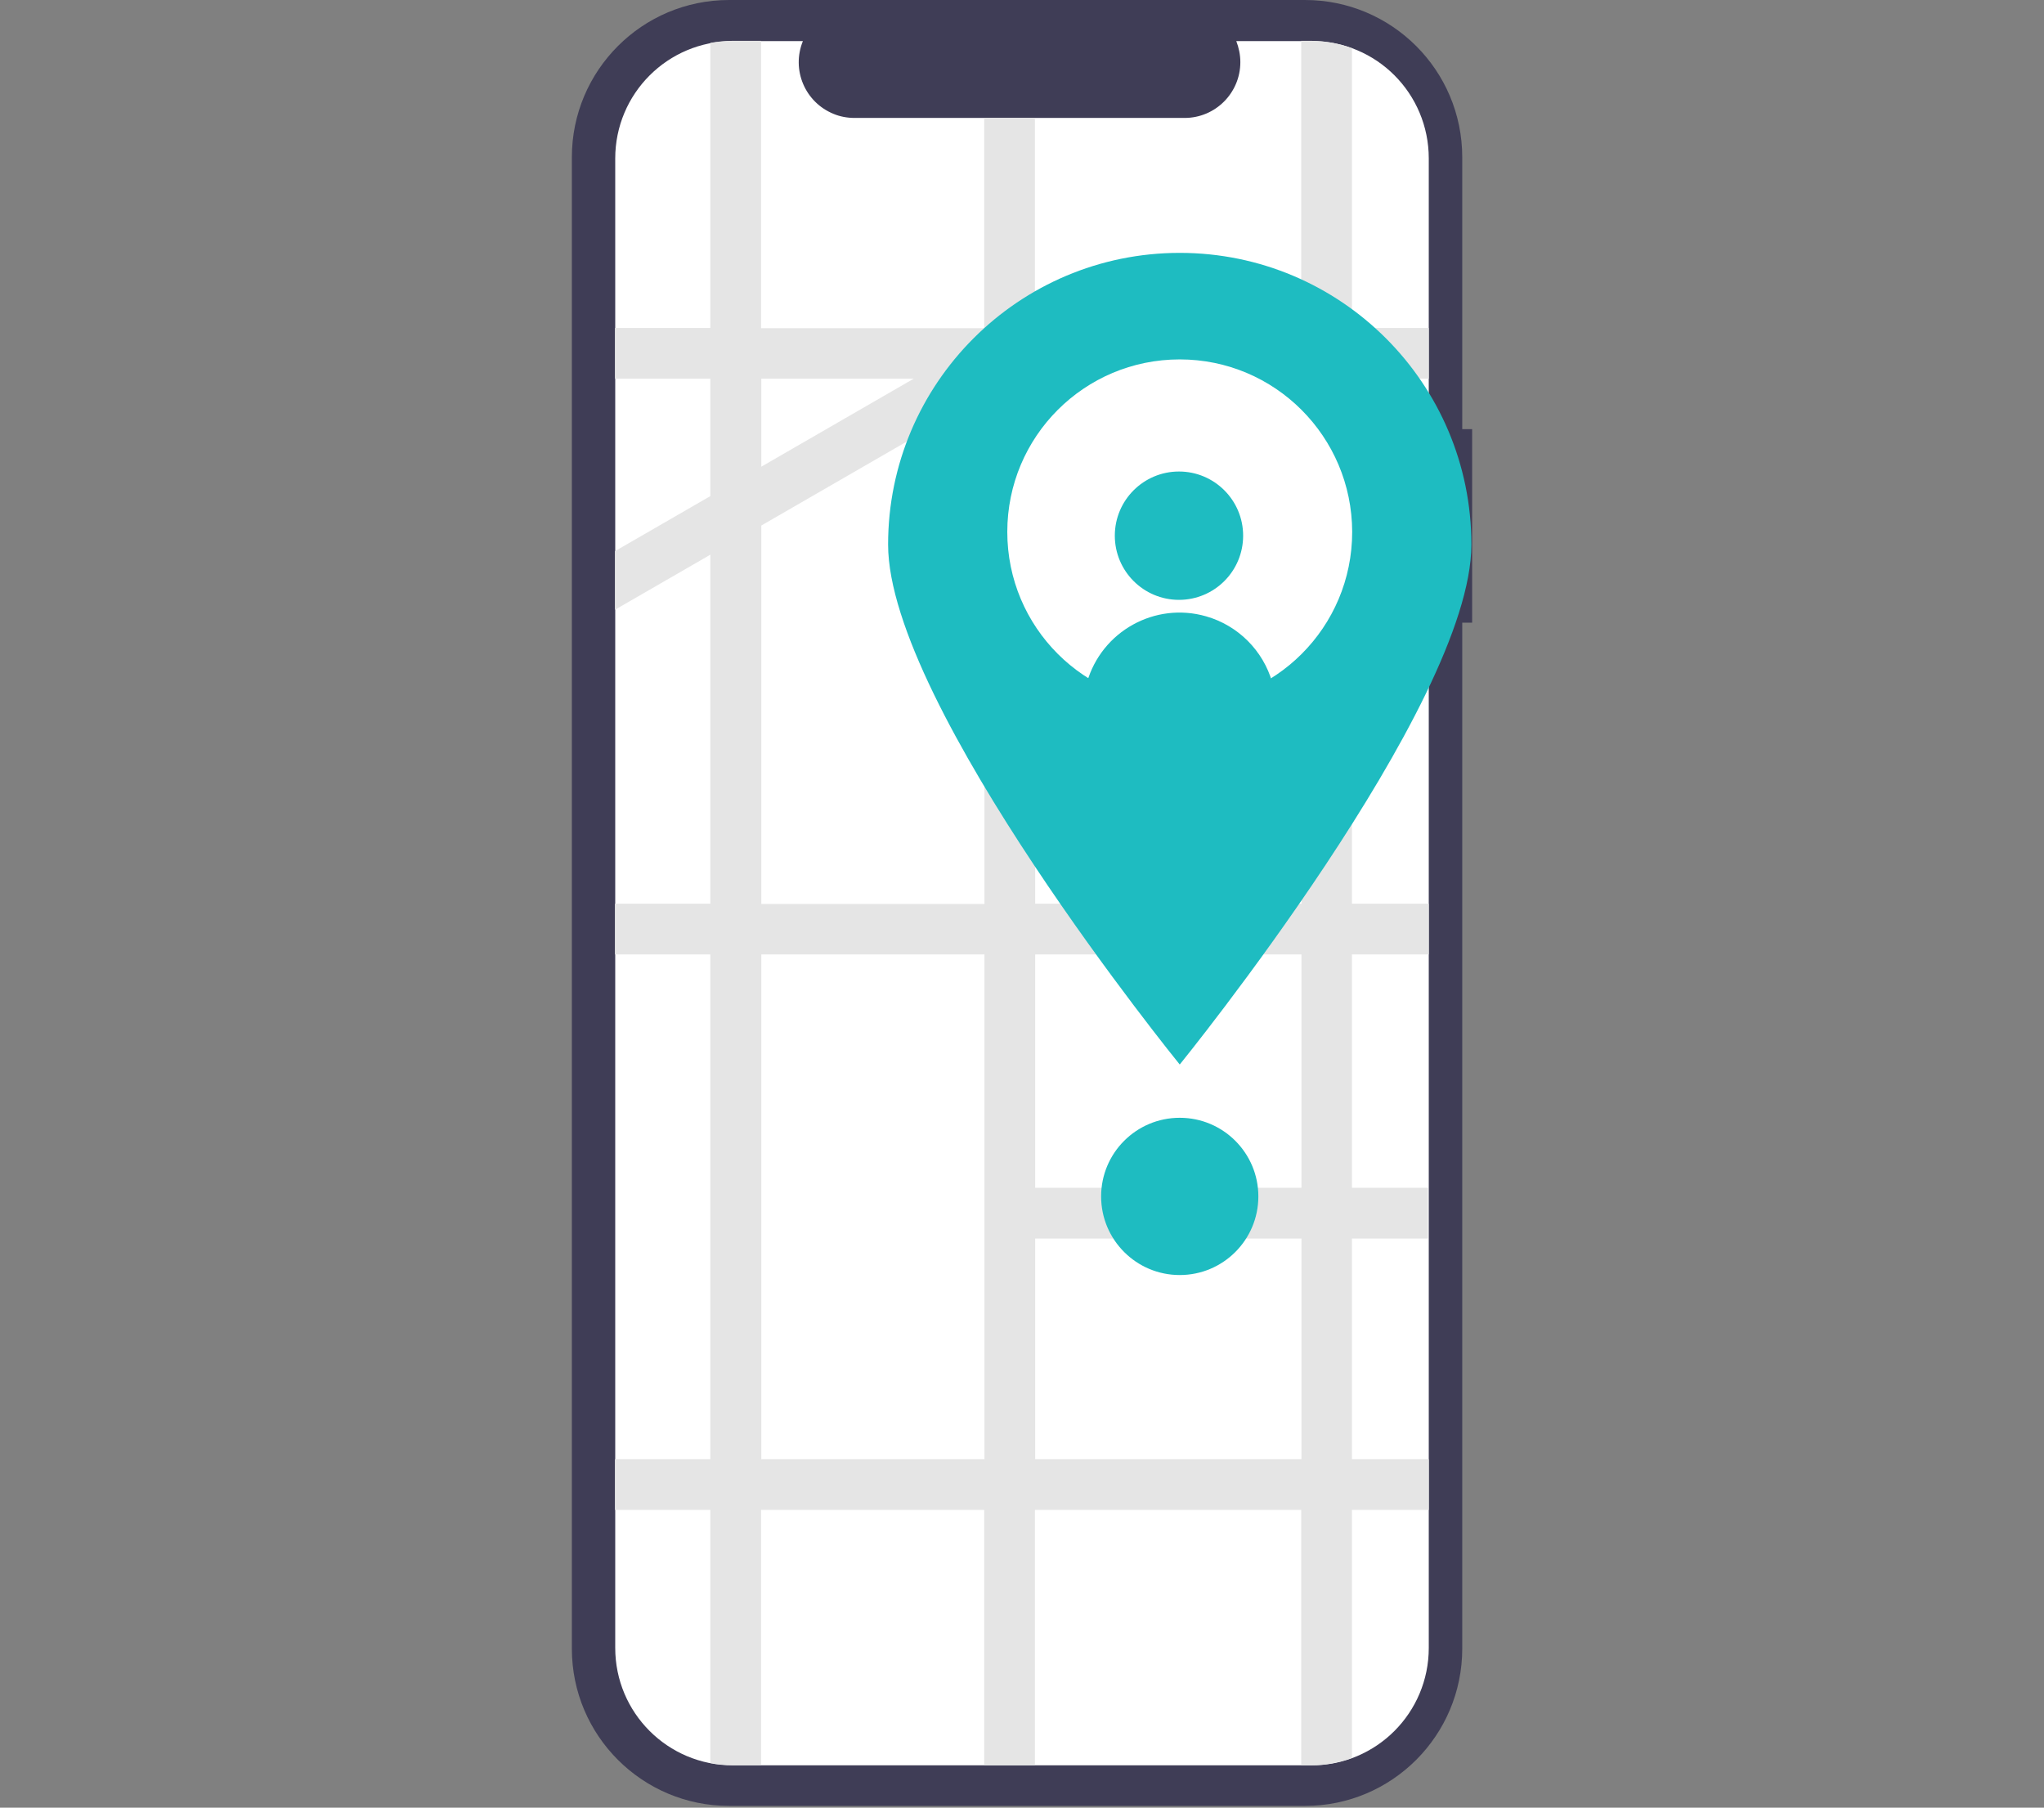 <?xml version="1.0" encoding="utf-8"?>
<!-- Generator: Adobe Illustrator 25.1.0, SVG Export Plug-In . SVG Version: 6.00 Build 0)  -->
<svg version="1.1" id="ffb9f185-a300-41b8-a504-b1f9cab865bc"
	 xmlns="http://www.w3.org/2000/svg" xmlns:xlink="http://www.w3.org/1999/xlink" x="0px" y="0px" viewBox="0 0 806 712.7"
	 style="enable-background:new 0 0 806 712.7;" xml:space="preserve">
<rect x="0" y="0" width="806" height="712.7" fill="#808080" stroke="none"/>
<style type="text/css">
	.st0{fill:#3F3D56;}
	.st1{fill:#FFFFFF;}
	.st2{fill:#E5E5E5;}
	.st3{fill:#1EBCC1;}
</style>
<path class="st0" d="M580.5,169.2h-3.9V62c0-34.3-27.8-62-62-62H287.5c-34.3,0-62,27.8-62,62v588c0,34.3,27.8,62,62,62h227.1
	c34.3,0,62-27.8,62-62l0,0l0,0V245.5h3.9V169.2z"/>
<path class="st1" d="M563.4,62.5v587.2c0,25.6-20.7,46.3-46.2,46.3l0,0H288.9c-25.6,0-46.3-20.7-46.3-46.3V62.5
	c0-25.6,20.7-46.3,46.3-46.3h0h27.7c-4.6,11.3,0.8,24.1,12.1,28.7c2.6,1.1,5.5,1.6,8.3,1.6h130.1c12.2,0,22-9.9,22-22
	c0-2.9-0.6-5.7-1.6-8.3h29.6C542.7,16.1,563.4,36.8,563.4,62.5L563.4,62.5L563.4,62.5z"/>
<path class="st2" d="M563.4,149.3v-20h-30.3V19c-5.1-1.9-10.6-2.9-16.1-2.9h-3.9v113.2h-105V46.5h-20v82.9h-88V16.1h-11.2
	c-2.9,0-5.9,0.3-8.8,0.8v112.4h-37.6v20h37.6v46.3l-37.6,21.7v23.1l37.6-21.7v137.6h-37.6v20h37.6v199h-37.6v20h37.6v99.8
	c2.9,0.6,5.8,0.8,8.8,0.8h11.2V595.3h88V696h20V595.3h105V696h3.9c5.5,0,10.9-1,16.1-2.9v-97.8h30.3v-20h-30.3v-87h30v-20h-30v-92
	h30.3v-20h-30.3v-122h30.3v-20h-30.3v-65L563.4,149.3z M360.3,149.3L360.3,149.3l-60.1,34.7l0,0v-34.7H360.3z M300.2,207.2
	L300.2,207.2l88-50.8v200h-88V207.2z M300.2,575.3v-199h88v199H300.2z M513.2,575.3h-105v-87h105V575.3z M513.2,468.3h-105v-92h105
	V468.3z M513.2,356.3h-105v-122h105V356.3z M513.2,214.3h-105v-65h105V214.3z"/>
<path class="st3" d="M580.2,214.7c0,63.5-115,205-115,205s-115-141.5-115-205s51.5-115,115-115S580.2,151.2,580.2,214.7z"/>
<path class="st1" d="M533.2,209.7c0,37.6-30.4,68-68,68s-68-30.4-68-68s30.4-68,68-68l0,0l0,0C502.7,141.7,533.1,172.1,533.2,209.7
	C533.2,209.7,533.2,209.7,533.2,209.7L533.2,209.7z"/>
<circle class="st3" cx="464.9" cy="211.2" r="25.3"/>
<path class="st3" d="M501.7,269.1c-22.3,14.2-50.8,14.2-73.1,0c5.8-20.2,26.8-31.9,47-26.1C488.2,246.6,498.1,256.5,501.7,269.1z"/>
<circle class="st3" cx="465.2" cy="471.7" r="31"/>
</svg>
